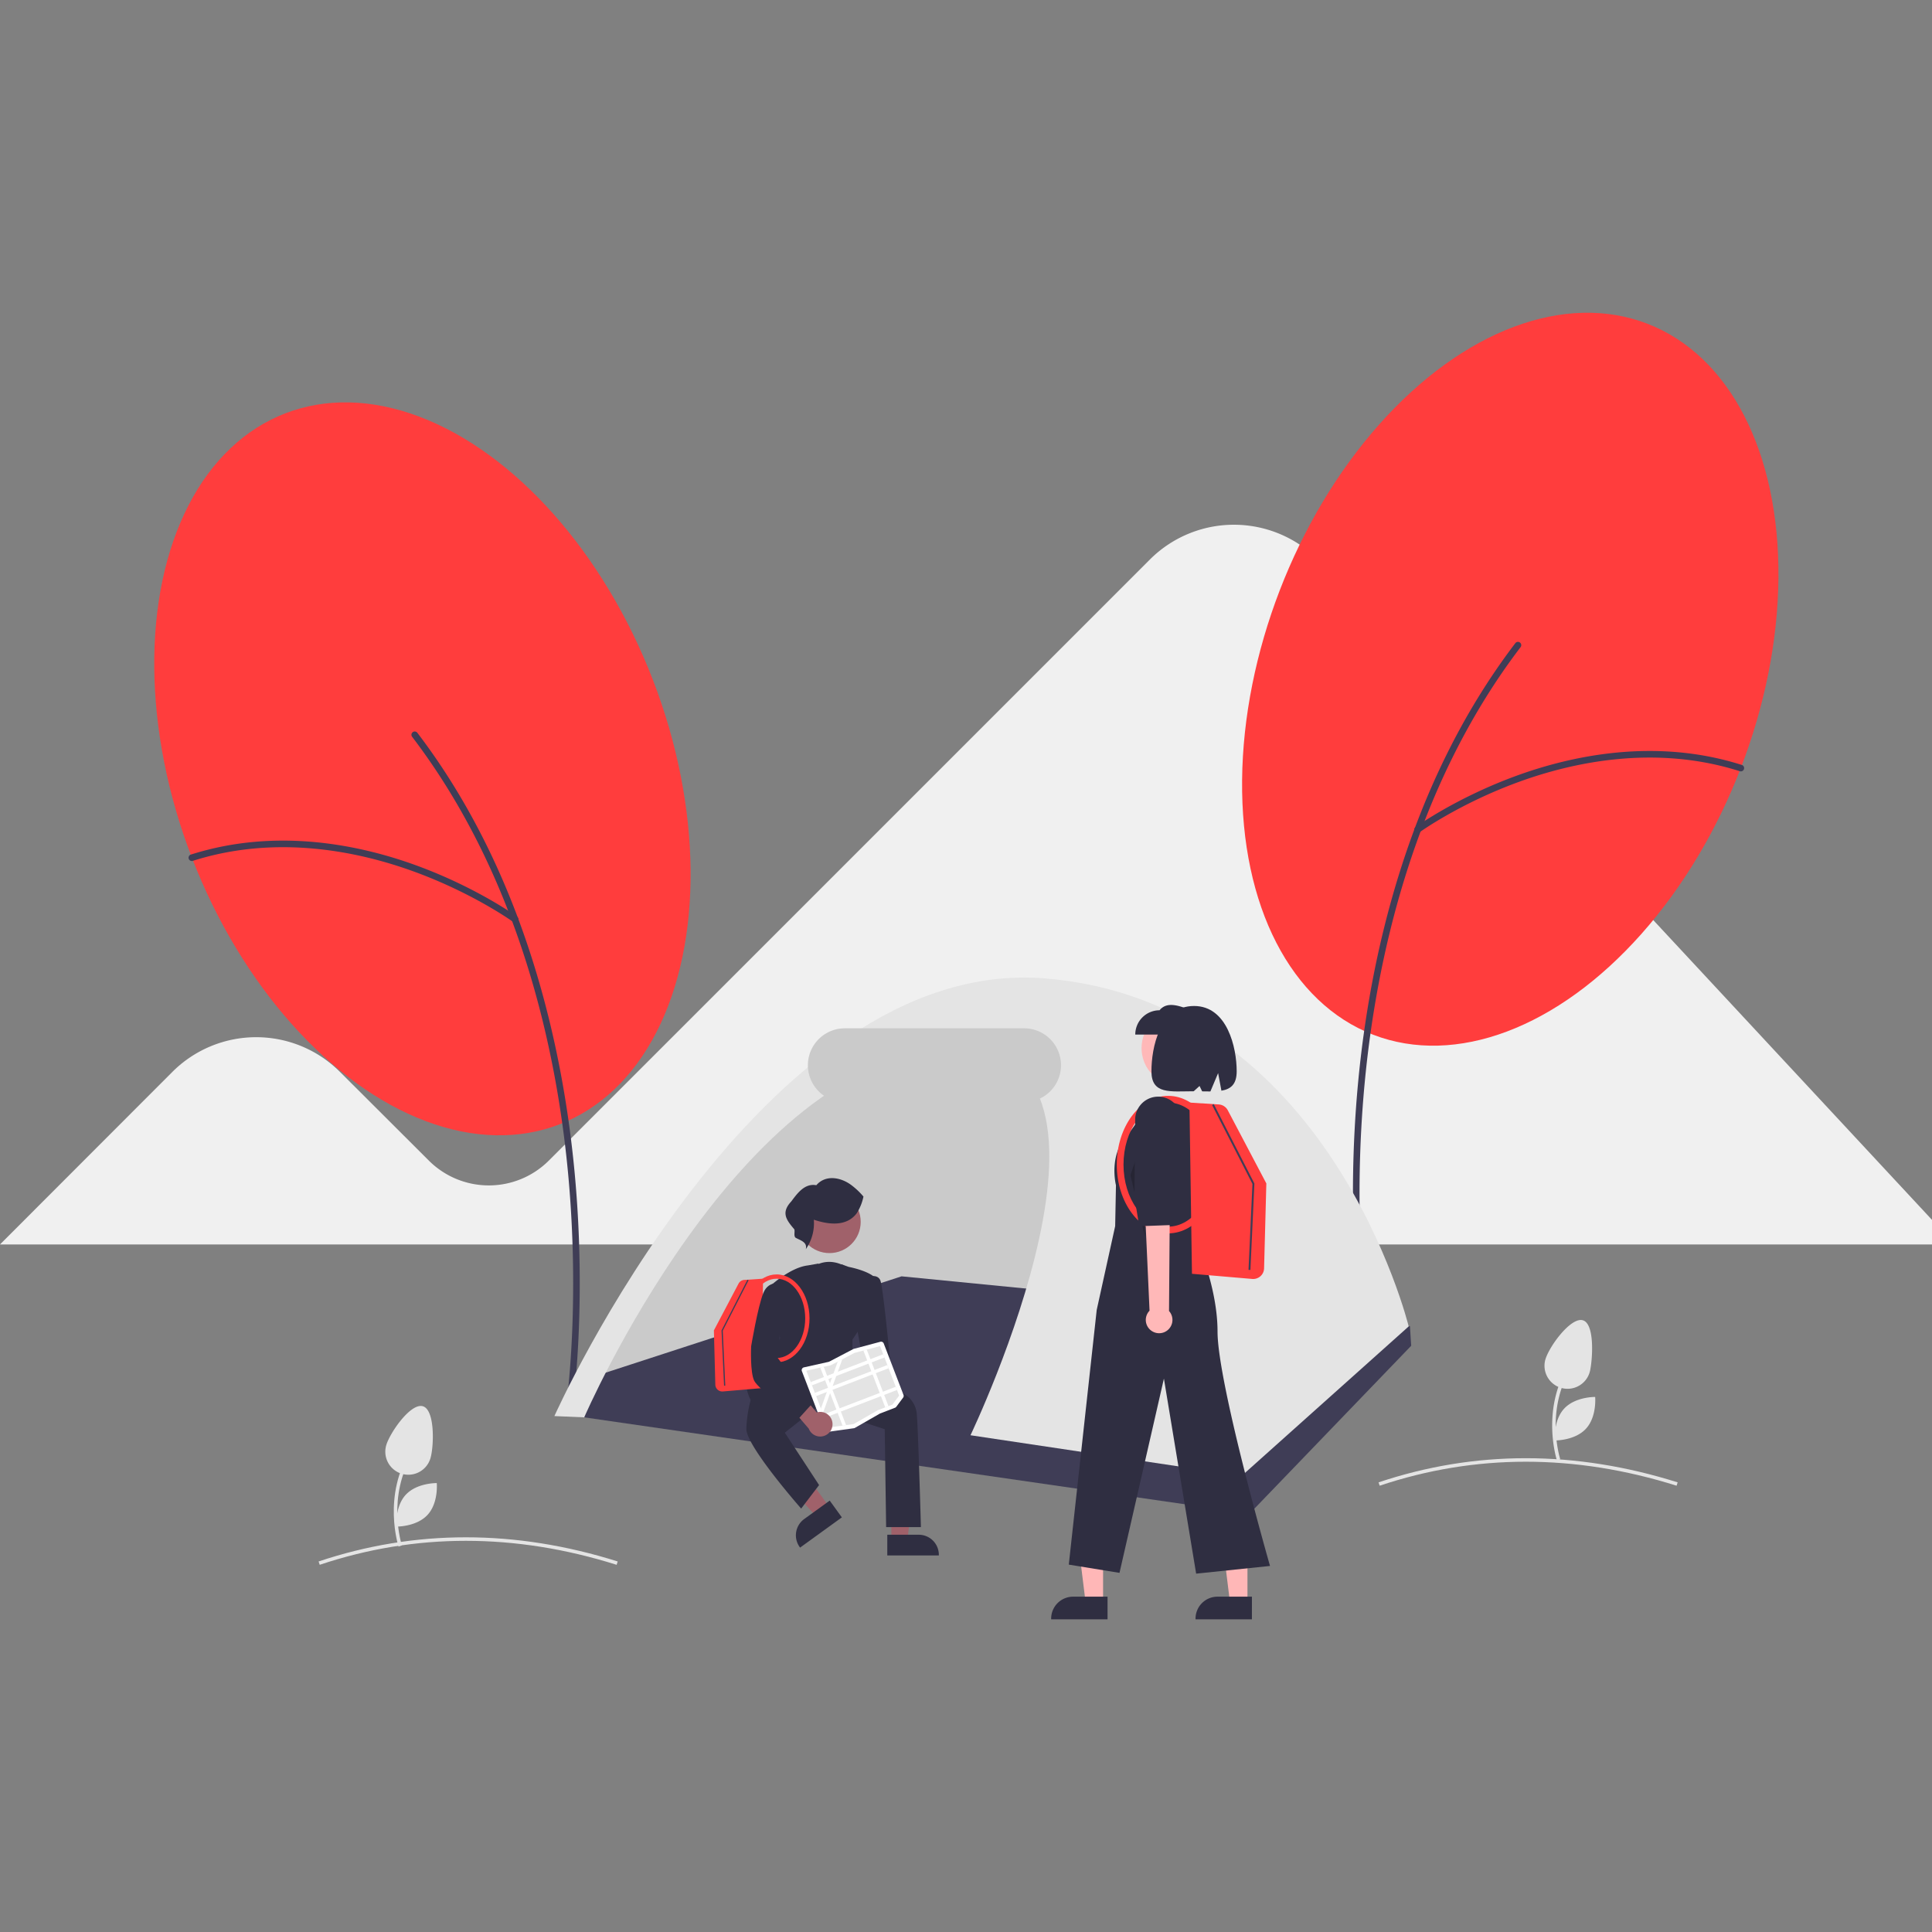 <svg id="SvgjsSvg1182" width="288" height="288" xmlns="http://www.w3.org/2000/svg" version="1.1" xmlns:xlink="http://www.w3.org/1999/xlink" xmlns:svgjs="http://svgjs.com/svgjs"><rect width="100%" height="100%" fill="#808080" stroke="none"/><defs id="SvgjsDefs1183"></defs><g id="SvgjsG1184"><svg xmlns="http://www.w3.org/2000/svg" width="288" height="288" data-name="Layer 1" viewBox="0 0 1099.099 743.353"><path fill="#f0f0f0" d="M801.805,220.427a67.601,67.601,0,0,0-97.126-1.736L362.654,560.717a48.295,48.295,0,0,1-68.119.102l-50.655-50.554a67.438,67.438,0,0,0-95.391,0l-98.039,98.145H1149.549V594.42Z" transform="translate(-50.45 -78.324)" class="colorf0f0f0 svgShape"></path><path fill="#e4e4e4" d="M401.249 790.659c-57.797-18.193-114.629-18.195-168.917-.005l-.635-1.896c54.697-18.327 111.944-18.329 170.153-.006zM1004.249 745.659c-57.797-18.193-114.629-18.196-168.917-.005l-.635-1.896c54.696-18.327 111.944-18.329 170.153-.006z" transform="translate(-50.45 -78.324)" class="colore4e4e4 svgShape"></path><ellipse cx="909.63" cy="286.853" fill="#ff3d3d" rx="216.764" ry="140.553" transform="rotate(-68.92 827.34 284.45)" class="color6c63ff svgShape"></ellipse><path fill="#3f3d56" d="M825.774,649.637a1.874,1.874,0,0,1-1.853-1.61c-.08-.559-7.878-56.804-.874-131.555,6.468-69.035,27.24-168.469,89.466-250.132a1.874,1.874,0,1,1,2.981,2.272c-61.688,80.958-82.293,179.663-88.715,248.21-6.963,74.316.774,130.122.853,130.677a1.876,1.876,0,0,1-1.858,2.138Z" transform="translate(-50.45 -78.324)" class="color3f3d56 svgShape"></path><path fill="#3f3d56" d="M856.88,374.321a1.874,1.874,0,0,1-1.103-3.39c.226-.164,22.99-16.566,57.021-29.027,31.46-11.518,79.299-21.959,128.548-6.285a1.874,1.874,0,1,1-1.137,3.571c-48.24-15.352-95.212-5.083-126.123,6.233-33.546,12.283-55.885,28.378-56.106,28.539A1.867,1.867,0,0,1,856.88,374.321Z" transform="translate(-50.45 -78.324)" class="color3f3d56 svgShape"></path><ellipse cx="290.763" cy="337.842" fill="#ff3d3d" rx="140.553" ry="216.764" transform="rotate(-21.08 55.056 434.258)" class="color6c63ff svgShape"></ellipse><path fill="#3f3d56" d="M374.619,700.625a1.874,1.874,0,0,0,1.853-1.61c.08-.559,7.878-56.804.874-131.555-6.468-69.035-27.24-168.469-89.466-250.132a1.874,1.874,0,1,0-2.981,2.272c61.688,80.958,82.293,179.663,88.715,248.21,6.963,74.316-.774,130.122-.853,130.677a1.876,1.876,0,0,0,1.858,2.138Z" transform="translate(-50.45 -78.324)" class="color3f3d56 svgShape"></path><path fill="#3f3d56" d="M343.513,425.31a1.874,1.874,0,0,0,1.103-3.39c-.226-.164-22.99-16.566-57.021-29.027-31.46-11.518-79.299-21.959-128.548-6.285a1.874,1.874,0,1,0,1.137,3.571c48.24-15.352,95.212-5.083,126.123,6.233,33.546,12.283,55.885,28.378,56.106,28.539A1.867,1.867,0,0,0,343.513,425.31Z" transform="translate(-50.45 -78.324)" class="color3f3d56 svgShape"></path><path fill="#e4e4e4" d="M277.179,780.263c-.096-.288-9.414-29.119,7.077-54.845l1.684,1.079c-15.963,24.903-6.956,52.854-6.863,53.134Z" transform="translate(-50.45 -78.324)" class="colore4e4e4 svgShape"></path><path fill="#e4e4e4" d="M295.385 729.857a13.113 13.113 0 01-25.243-7.113c1.964-6.971 13.858-24.264 20.829-22.299S297.35 722.886 295.385 729.857zM293.66 762.261c-6.324 6.834-17.638 6.649-17.638 6.649s-1.06-11.266 5.264-18.1 17.638-6.649 17.638-6.649S299.984 755.427 293.66 762.261zM936.179 731.263c-.096-.288-9.414-29.119 7.077-54.845l1.684 1.079c-15.963 24.903-6.956 52.854-6.864 53.134z" transform="translate(-50.45 -78.324)" class="colore4e4e4 svgShape"></path><path fill="#e4e4e4" d="M955.049 680.118a13.113 13.113 0 11-25.662-5.412c1.494-7.086 14.164-24.722 21.251-23.228S956.543 673.032 955.049 680.118zM952.66 713.261c-6.324 6.834-17.638 6.649-17.638 6.649s-1.06-11.266 5.264-18.1 17.638-6.649 17.638-6.649S958.984 706.427 952.66 713.261z" transform="translate(-50.45 -78.324)" class="colore4e4e4 svgShape"></path><path fill="#cacaca" d="M376.549,698.949s125-266,264-225,43,254,43,254Z" transform="translate(-50.45 -78.324)" class="colorcacaca svgShape"></path><polygon fill="#3f3d56" points="323.889 627.22 340.889 604.22 512.889 548.22 802.099 576.626 802.818 587.72 710.889 683.22 323.889 627.22" class="color3f3d56 svgShape"></polygon><polygon fill="#a0616a" points="507.088 698.2 516.184 698.2 520.512 663.114 507.087 663.114 507.088 698.2" class="colora0616a svgShape"></polygon><path fill="#2f2e41" d="M555.218,773.554l17.914-.001h.001a11.417,11.417,0,0,1,11.416,11.416v.371l-29.331.001Z" transform="translate(-50.45 -78.324)" class="color2f2e41 svgShape"></path><polygon fill="#a0616a" points="471.876 679.566 464.507 684.898 440.433 659.01 451.309 651.14 471.876 679.566" class="colora0616a svgShape"></polygon><path fill="#2f2e41" d="M529.375 763.673l-23.763 17.194-.217-.301a11.417 11.417 0 012.556-15.941l.001-0 14.513-10.501zM532.283 621.503s-9.544-7.148-19.863 0l-7.142 59.57H526.723l3.177-19.063 7.148-28.594z" transform="translate(-50.45 -78.324)" class="color2f2e41 svgShape"></path><path fill="#2f2e41" d="M553.767,713.505l-38.489-12.568-18.348,14.56,19.492,29.799-10.195,13.37-.292-.332c-1.265-1.441-30.977-35.395-30.891-45.025A72.454,72.454,0,0,1,478.326,694.064l9.652-13.7,13.698-4.028,45.351,6.365.074.011,18.323,11.153a14.395,14.395,0,0,1,6.534,10.6c.787,7.082,2.369,63.795,2.385,64.367l.01.372H554.563Z" transform="translate(-50.45 -78.324)" class="color2f2e41 svgShape"></path><path fill="#2f2e41" d="M529.356,699.275c-6.689-2.973-15.233-14.581-16.641-16.539-2.753,1.498-22.826,12.227-28.485,9.468-.822.454-4.537,2.671-5.207,6.016l-.168.839-.485-.705c-.089-.13-8.808-13.094,2.471-21.15,10.284-7.345,13.05-14.766,13.34-15.615l-5.58-29.493.146-.136c.458-.425,11.32-10.419,21.232-11.608l6.114-1.078.267,23.276V672.349c4.94-.621,12.756-52.687,12.756-52.687l4.084,1.496c1.055.202,12.915,2.571,16.062,7.292l.102.153L538.579,657.767l-3.155,4.75v6.08l18.43,16.026-.262.274c-.628.658-14.218,14.793-22.135,14.791A5.132,5.132,0,0,1,529.356,699.275Z" transform="translate(-50.45 -78.324)" class="color2f2e41 svgShape"></path><circle cx="471.88" cy="517.234" r="17.769" fill="#a0616a" class="colora0616a svgShape"></circle><path fill="#a0616a" d="M517.857,704.567a6.957,6.957,0,0,1,8.972-5.772l10.184-12.209,8.929,4.38-14.625,17.039a6.995,6.995,0,0,1-13.461-3.438Z" transform="translate(-50.45 -78.324)" class="colora0616a svgShape"></path><path fill="#2f2e41" d="M525.055 694.214l15.977-21.569-3.958-21.371 6.421-24.077.162-.069c.129-.056 3.203-1.35 5.542-.38a3.745 3.745 0 012.085 2.167c1.59 3.974 5.422 44.447 5.584 46.238-.033.327-.819 8.046-2.419 11.246-1.592 3.185-16.118 19.255-16.735 19.938l-.255.282zM537.595 590.984c-5.915 7.439-16.052 6.076-24.163 3.354a25.704 25.704 0 01-4.573 16.781c1.047-4.219-3.365-5.059-5.94-6.628-.991-1.255-.168-3.128-.575-4.674-4.623-5.421-7.687-9.51-1.752-15.871 3.474-4.65 7.644-10.457 14.263-9.235 5.238-6.11 13.821-4.521 19.677-.247a41.834 41.834 0 017.136 6.705 28.403 28.403 0 01-3.707 9.311" transform="translate(-50.45 -78.324)" class="color2f2e41 svgShape"></path><path fill="#e4e4e4" d="M602.549,716.949l154.29,23.094,95-85s-45-185-207-198-279,249-279,249l16.966.725s88.034-203.725,208.034-209.725S602.549,716.949,602.549,716.949Z" transform="translate(-50.45 -78.324)" class="colore4e4e4 svgShape"></path><path fill="#cacaca" d="M633.049,527.449h-102a21,21,0,0,1,0-42h102a21,21,0,0,1,0,42Z" transform="translate(-50.45 -78.324)" class="colorcacaca svgShape"></path><path fill="#ffb8b8" d="M730.398,653.96a6.871,6.871,0,0,1-1.636-10.408l-8.929-89.601,14.91.989,4.13,88.23a6.908,6.908,0,0,1-8.475,10.79Z" transform="translate(-50.45 -78.324)" class="colorffb8b8 svgShape"></path><path fill="#2f2e41" d="M740.783,550.633,736.874,580.341l.543,18.208-16.398,1.501L717.732,584.907l-1.811-40.092a11.964,11.964,0,0,1,10.57-12.424l0,0a11.964,11.964,0,0,1,13.243,10.315Z" transform="translate(-50.45 -78.324)" class="color2f2e41 svgShape"></path><polygon fill="#ffb7b7" points="627.534 733.711 617.587 733.71 612.855 695.342 627.536 695.343 627.534 733.711" class="colorffb7b7 svgShape"></polygon><path fill="#2f2e41" d="M680.521,821.676l-32.074-.001v-.406a12.485,12.485,0,0,1,12.484-12.484h.001l19.59.001Z" transform="translate(-50.45 -78.324)" class="color2f2e41 svgShape"></path><polygon fill="#ffb7b7" points="709.669 733.711 699.722 733.71 694.99 695.342 709.671 695.343 709.669 733.711" class="colorffb7b7 svgShape"></polygon><path fill="#2f2e41" d="M762.657,821.676l-32.074-.001v-.406a12.485,12.485,0,0,1,12.484-12.484h.001l19.59.001Z" transform="translate(-50.45 -78.324)" class="color2f2e41 svgShape"></path><circle cx="670.989" cy="418.379" r="21.566" fill="#ffb8b8" class="colorffb8b8 svgShape"></circle><path fill="#2f2e41" d="M718.653 527.024l14.967 1.71 0 0a39.827 39.827 0 015.093 35.963l-11.293 32.669s15.677 31.427 15.677 60.606 29.855 133.332 29.855 133.332l-42.024 4.384L712.59 684.736 687.321 795.242l-28.846-4.696 15.888-144.885 10.499-47.688.447-23.256s-4.464-17.45 6.708-28.623l13.641-19.007zM696.299 489.001h31.691v-13.814c-6.956-2.763-13.762-5.114-17.877 0a13.814 13.814 0 00-13.814 13.814z" transform="translate(-50.45 -78.324)" class="color2f2e41 svgShape"></path><path fill="#2f2e41" d="M729.745,472.749c18.945,0,24.248,23.747,24.248,37.145,0,7.471-3.379,10.144-8.689,11.048l-1.875-10.001-4.392,10.431c-1.491.007-3.058-.021-4.683-.052l-1.489-3.066-3.321,3.011c-13.299.02-24.048,1.958-24.048-11.372C705.497,496.496,710.147,472.749,729.745,472.749Z" transform="translate(-50.45 -78.324)" class="color2f2e41 svgShape"></path><polygon points="651.277 525.592 650.476 490.806 648.351 475.362 643.098 490.66 651.277 525.592" opacity=".2" fill="#000000" class="color000 svgShape"></polygon><path fill="#ff3d3d" d="M762.846,628.032l-34.297-2.931L727.106,527.691l16.721,1.074a6.243,6.243,0,0,1,5.091,3.299l21.941,41.626L769.577,622.014a6.206,6.206,0,0,1-6.187,6.041Q763.12,628.055,762.846,628.032Z" transform="translate(-50.45 -78.324)" class="color6c63ff svgShape"></path><path fill="#ff3d3d" d="M685.771,562.988c0-21.567,13.129-39.114,29.267-39.114s29.267,17.546,29.267,39.114-13.129,39.114-29.267,39.114S685.771,584.556,685.771,562.988Zm3.829,0c0,19.456,11.411,35.284,25.438,35.284s25.438-15.829,25.438-35.284-11.411-35.284-25.438-35.284S689.6,543.533,689.6,562.988Z" transform="translate(-50.45 -78.324)" class="color6c63ff svgShape"></path><polygon fill="#3f3d56" points="711.359 544.591 713.614 495.412 690.512 450.251 689.537 450.749 712.508 495.651 710.266 544.541 711.359 544.591" class="color3f3d56 svgShape"></polygon><path fill="#ffb8b8" d="M705.587,657.581A7.528,7.528,0,0,1,704.416,646.097l-4.442-98.56,16.253,1.969-.726,96.774a7.569,7.569,0,0,1-9.913,11.301Z" transform="translate(-50.45 -78.324)" class="colorffb8b8 svgShape"></path><path fill="#2f2e41" d="M723.091,545.152l-6.043,32.271-.489,19.953-18.03.668-2.695-16.764.402-43.971a13.109,13.109,0,0,1,12.303-12.964h0a13.109,13.109,0,0,1,13.875,12.073Z" transform="translate(-50.45 -78.324)" class="color2f2e41 svgShape"></path><path fill="#ff3d3d" d="M461.351,692.055a3.968,3.968,0,0,1-3.955-3.862l-.82-30.895L470.604,630.685a3.991,3.991,0,0,1,3.255-2.109l10.69-.686-.923,62.277-21.927,1.874Q461.525,692.055,461.351,692.055Z" transform="translate(-50.45 -78.324)" class="color6c63ff svgShape"></path><path fill="#ff3d3d" d="M492.265,675.463c-10.317,0-18.711-11.218-18.711-25.007s8.394-25.007,18.711-25.007S510.976,636.667,510.976,650.456,502.582,675.463,492.265,675.463Zm0-47.565c-8.967,0-16.263,10.12-16.263,22.558s7.296,22.558,16.263,22.558,16.263-10.12,16.263-22.558S501.232,627.898,492.265,627.898Z" transform="translate(-50.45 -78.324)" class="color6c63ff svgShape"></path><polygon fill="#3f3d56" points="411.912 610.445 410.47 579.003 425.24 550.13 425.863 550.449 411.177 579.156 412.61 610.413 411.912 610.445" class="color3f3d56 svgShape"></polygon><path fill="#ffffff" d="M536.581,712.867a1.606,1.606,0,0,1-.356.092l-14.97,2.09a1.611,1.611,0,0,1-1.734-1.022l-12.886-33.53a1.618,1.618,0,0,1,1.158-2.16h0l14.078-3.142a1.286,1.286,0,0,0,.312-.114l13.693-7.159a1.602,1.602,0,0,1,.333-.13l15.069-4.017a1.615,1.615,0,0,1,1.927.983l11.236,29.236a1.61,1.61,0,0,1-.213,1.547l-3.886,5.218a1.616,1.616,0,0,1-.717.544l-8.492,3.264a1.276,1.276,0,0,0-.176.084l-14.151,8.11A1.618,1.618,0,0,1,536.581,712.867Z" transform="translate(-50.45 -78.324)" class="colorfff svgShape"></path><path fill="#e4e4e4" d="M543.546,668.244l-1.914.51-5.071,1.352-.009.002-6.943,3.63-2.576,1.347-.001 0-3.87,2.023-.106.024-4.02.896-1.943.434-7.924,1.768,12.44,32.369,8.166-1.139,2.002-.28,4.267-.596.05-.006,13.713-7.859,8.343-3.206,3.809-5.115-10.828-28.177Z" transform="translate(-50.45 -78.324)" class="colore4e4e4 svgShape"></path><rect width="44.194" height="1.969" x="510.545" y="678.726" fill="#ffffff" transform="rotate(-21.022 296.346 776.506)" class="colorfff svgShape"></rect><rect width="44.194" height="1.969" x="512.9" y="684.854" fill="#ffffff" transform="rotate(-21.022 298.7 782.633)" class="colorfff svgShape"></rect><rect width="44.194" height="1.969" x="517.656" y="697.231" fill="#ffffff" transform="rotate(-21.022 303.457 795.01)" class="colorfff svgShape"></rect><polygon fill="#ffffff" points="493.095 589.921 505.446 622.057 503.608 622.763 491.182 590.431 493.095 589.921" class="colorfff svgShape"></polygon><polygon fill="#ffffff" points="479.16 595.416 476.623 602.472 475.744 604.919 473.693 610.631 473.253 611.851 472.813 613.078 472.234 614.689 468.077 626.259 466.996 623.447 470.386 614.011 471.153 611.875 471.265 611.564 472.172 609.038 473.316 605.853 474.196 603.405 476.581 596.764 476.583 596.763 479.16 595.416" class="colorfff svgShape"></polygon><polygon fill="#ffffff" points="468.586 599.707 481.326 632.859 479.324 633.139 466.643 600.141 468.586 599.707" class="colorfff svgShape"></polygon><path fill="#a0616a" d="M524.006,709.761a6.957,6.957,0,0,0-8.972-5.772l-10.184-12.209-8.929,4.38,14.625,17.039a6.995,6.995,0,0,0,13.461-3.438Z" transform="translate(-50.45 -78.324)" class="colora0616a svgShape"></path><path fill="#2f2e41" d="M504.266,707.574c-.911-.683-22.335-16.786-24.729-21.573-2.397-4.795-1.803-18.993-1.772-19.639.037-.223,3.767-22.412,6.922-30.299,3.274-8.184,11.507-5.001,11.59-4.967l.249.1-3.585,41.829,19.556,25.942-7.968,8.806Z" transform="translate(-50.45 -78.324)" class="color2f2e41 svgShape"></path></svg></g></svg>